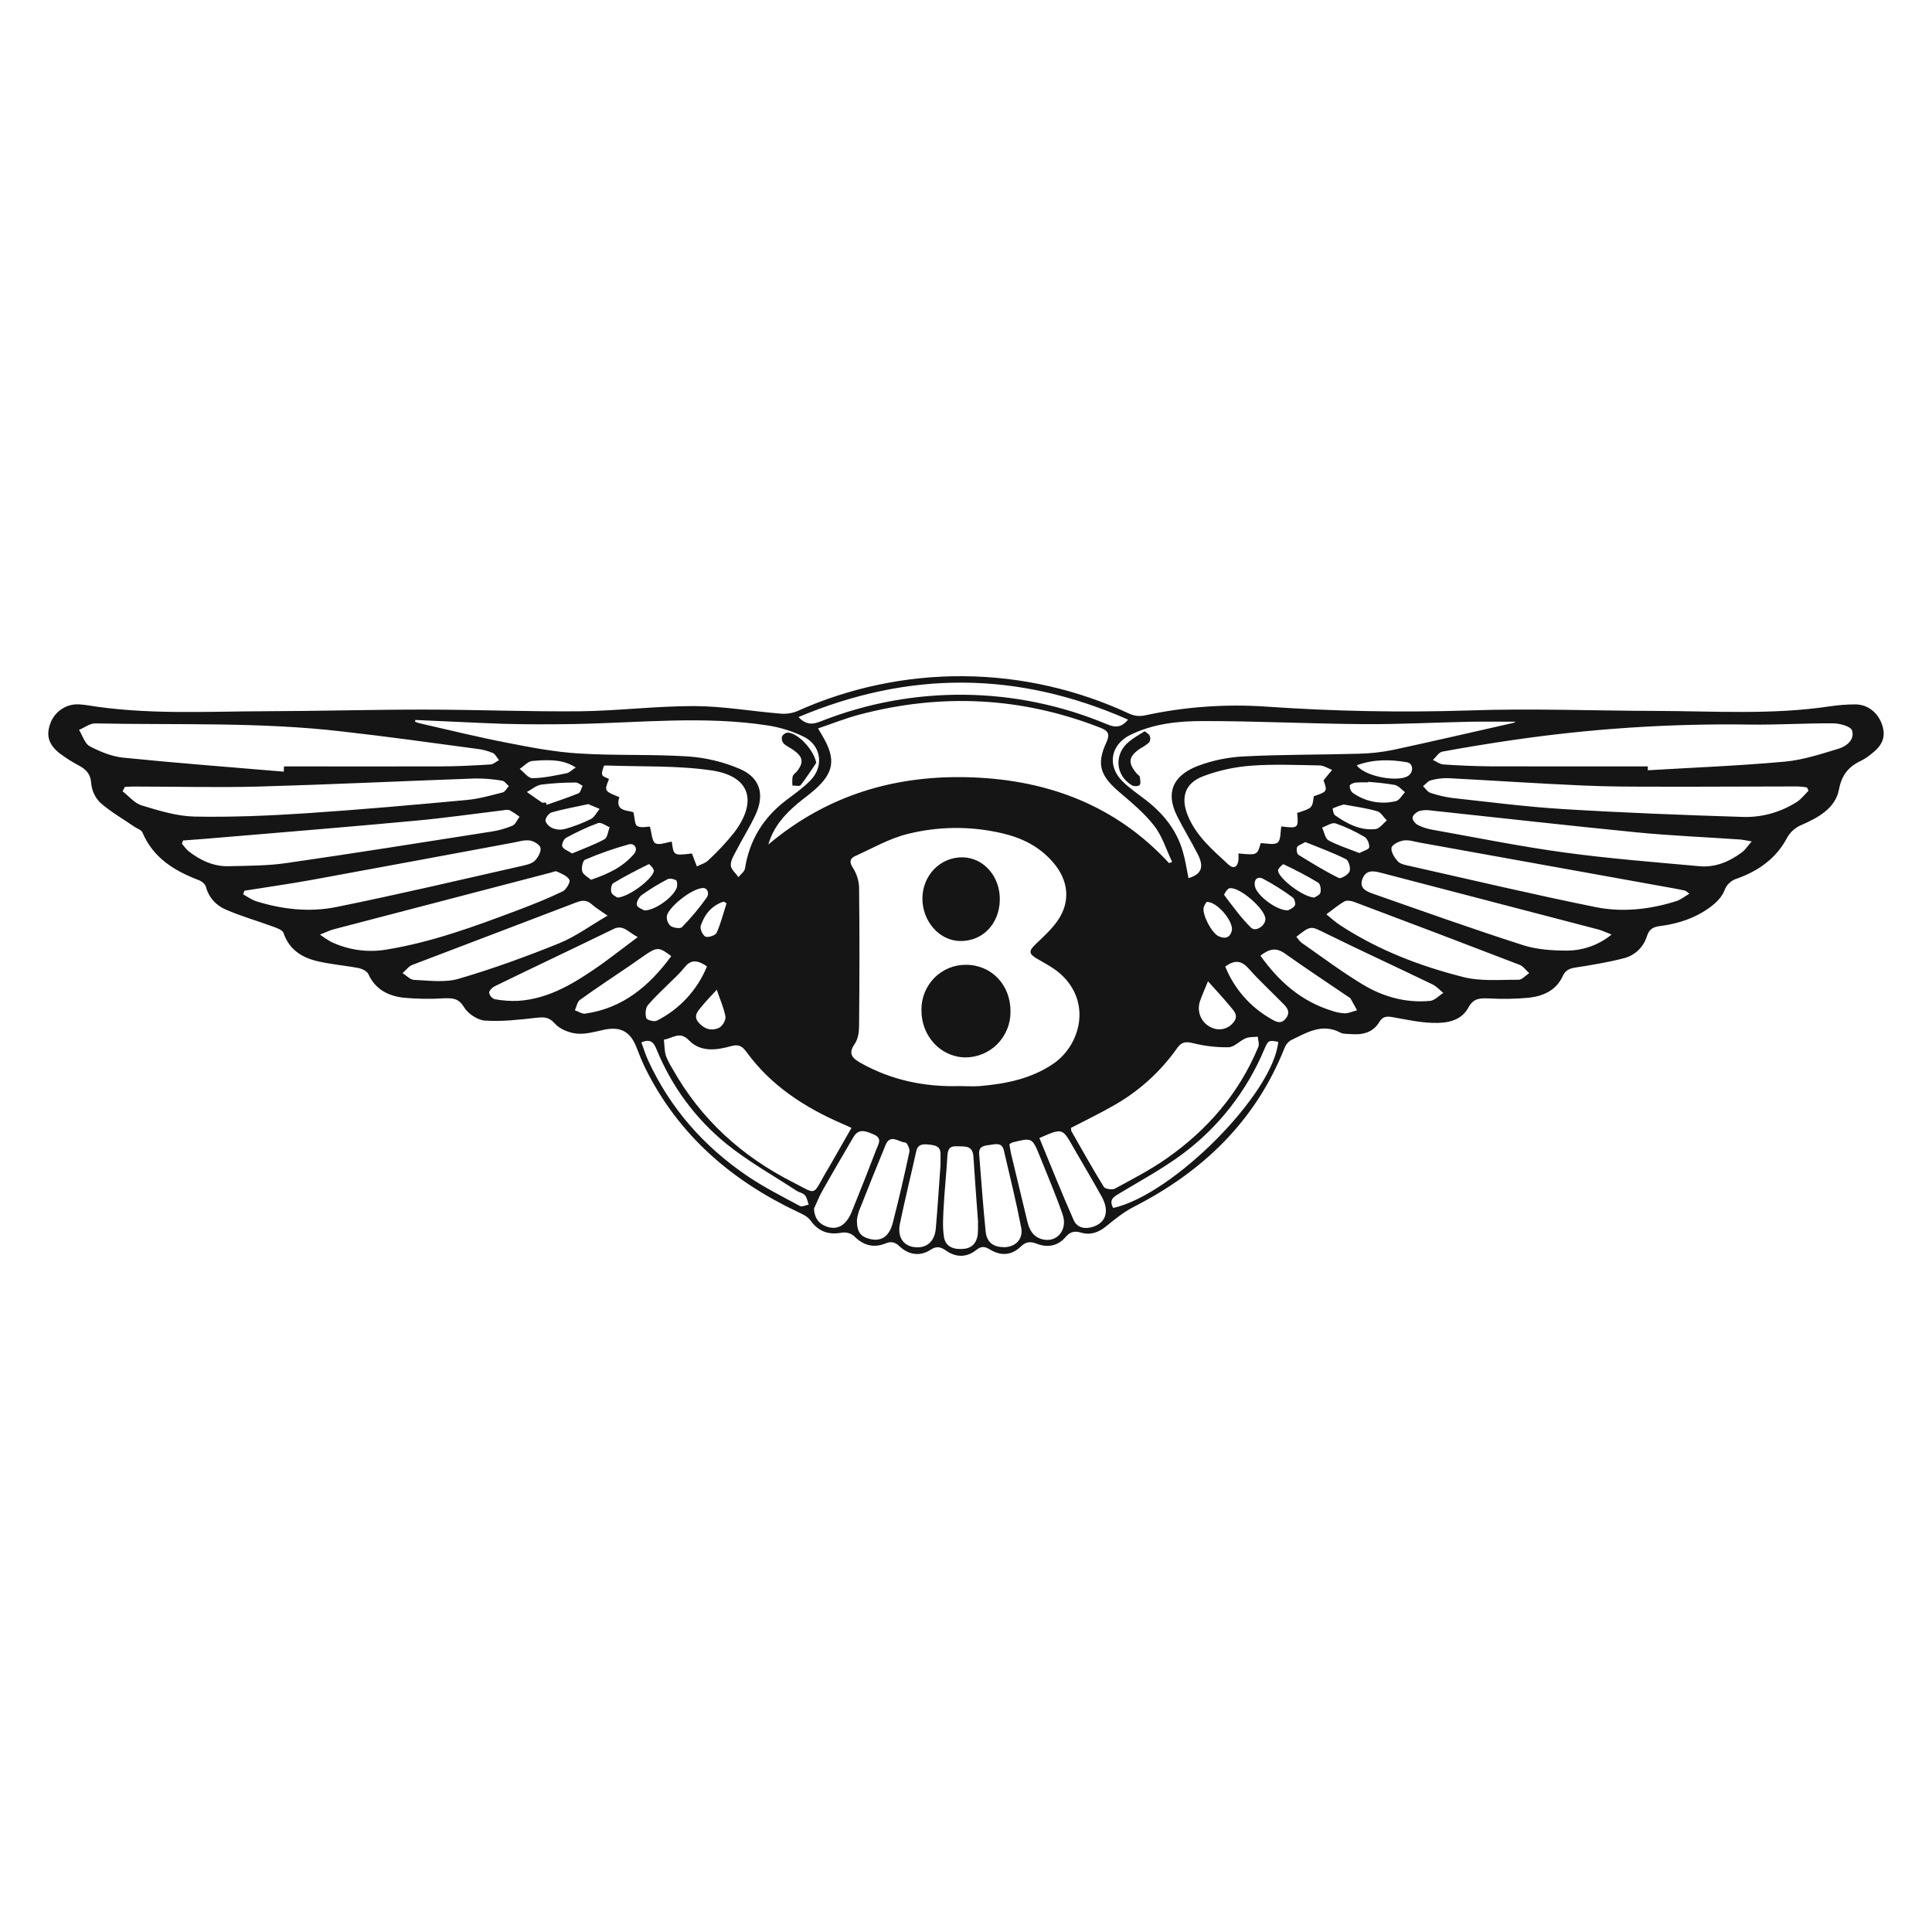 <svg width="32" height="32" viewBox="0 0 32 32" fill="none" xmlns="http://www.w3.org/2000/svg">
<path d="M1.428 11.678C2.419 11.843 3.415 11.783 4.41 11.78C5.278 11.778 6.147 11.753 7.015 11.753C7.878 11.753 8.741 11.789 9.603 11.781C10.233 11.774 10.862 11.694 11.492 11.695C11.964 11.695 12.435 11.779 12.907 11.818C13.003 11.829 13.1 11.818 13.19 11.785C14.06 11.392 15.004 11.193 15.957 11.2C16.911 11.207 17.851 11.421 18.716 11.826C18.793 11.859 18.877 11.867 18.959 11.85C19.622 11.706 20.302 11.657 20.979 11.704C22.099 11.782 23.222 11.803 24.344 11.767C25.374 11.731 26.405 11.773 27.436 11.775C28.396 11.778 29.358 11.843 30.315 11.698C30.452 11.678 30.591 11.667 30.73 11.667C30.94 11.667 31.114 11.81 31.178 12.018C31.235 12.204 31.182 12.345 30.997 12.486C30.949 12.527 30.896 12.563 30.839 12.593C30.631 12.69 30.508 12.819 30.459 13.076C30.401 13.387 30.114 13.544 29.838 13.664C29.727 13.71 29.638 13.795 29.585 13.903C29.406 14.227 29.116 14.429 28.773 14.551C28.724 14.565 28.679 14.591 28.642 14.626C28.605 14.661 28.578 14.704 28.561 14.753C28.518 14.86 28.423 14.954 28.328 15.024C28.081 15.207 27.794 15.301 27.491 15.339C27.38 15.353 27.314 15.392 27.279 15.505C27.251 15.595 27.201 15.677 27.133 15.741C27.065 15.806 26.981 15.851 26.89 15.873C26.628 15.941 26.359 15.984 26.092 16.026C25.991 16.042 25.928 16.07 25.882 16.171C25.776 16.402 25.564 16.496 25.336 16.524C25.112 16.546 24.888 16.55 24.664 16.537C24.52 16.533 24.409 16.526 24.321 16.689C24.2 16.914 23.956 16.95 23.728 16.942C23.51 16.935 23.293 16.888 23.077 16.849C22.979 16.832 22.907 16.825 22.844 16.93C22.74 17.104 22.565 17.144 22.374 17.128C22.317 17.122 22.251 17.13 22.203 17.104C21.895 16.94 21.637 17.107 21.377 17.232C21.329 17.263 21.293 17.309 21.274 17.363C20.789 18.579 19.912 19.412 18.77 19.994C18.61 20.077 18.465 20.194 18.324 20.309C18.197 20.414 18.061 20.462 17.906 20.416C17.797 20.385 17.726 20.399 17.649 20.49C17.523 20.637 17.353 20.67 17.174 20.601C17.07 20.56 16.996 20.563 16.91 20.645C16.758 20.792 16.584 20.808 16.4 20.698C16.314 20.646 16.259 20.633 16.171 20.703C16.013 20.83 15.834 20.83 15.671 20.715C15.577 20.65 15.513 20.634 15.41 20.702C15.242 20.812 15.052 20.787 14.899 20.643C14.825 20.572 14.762 20.557 14.668 20.595C14.47 20.675 14.299 20.629 14.146 20.474C14.12 20.451 14.089 20.434 14.056 20.424C14.023 20.414 13.988 20.411 13.954 20.415C13.73 20.459 13.56 20.404 13.423 20.213C13.377 20.148 13.288 20.108 13.211 20.072C12.114 19.553 11.236 18.799 10.687 17.69C10.633 17.58 10.588 17.466 10.544 17.352C10.44 17.081 10.273 16.995 9.99 17.059C9.844 17.092 9.69 17.135 9.546 17.119C9.42 17.105 9.27 17.044 9.189 16.952C9.087 16.838 9 16.845 8.873 16.859C8.594 16.89 8.31 16.923 8.032 16.904C7.909 16.896 7.751 16.79 7.685 16.681C7.594 16.531 7.493 16.531 7.354 16.535C7.13 16.549 6.905 16.546 6.682 16.525C6.434 16.495 6.217 16.391 6.102 16.135C6.08 16.087 6.001 16.047 5.942 16.035C5.71 15.99 5.472 15.973 5.243 15.917C4.992 15.855 4.788 15.724 4.696 15.453C4.678 15.4 4.575 15.367 4.506 15.342C4.252 15.248 3.989 15.175 3.742 15.066C3.661 15.033 3.588 14.982 3.53 14.915C3.472 14.849 3.431 14.769 3.409 14.684C3.397 14.64 3.338 14.594 3.29 14.577C2.887 14.423 2.538 14.21 2.359 13.788C2.341 13.745 2.27 13.724 2.224 13.692C2.035 13.562 1.833 13.447 1.661 13.296C1.575 13.21 1.521 13.096 1.511 12.974C1.5 12.82 1.428 12.746 1.309 12.681C1.196 12.622 1.088 12.553 0.986 12.476C0.806 12.333 0.764 12.185 0.828 11.999C0.859 11.901 0.921 11.816 1.004 11.756C1.086 11.696 1.186 11.664 1.288 11.666C1.336 11.666 1.382 11.674 1.428 11.678ZM15.883 17.989C15.998 17.989 16.115 17.997 16.23 17.989C16.66 17.951 17.079 17.869 17.446 17.619C17.896 17.312 18.09 16.596 17.56 16.127C17.449 16.029 17.312 15.958 17.183 15.883C17.038 15.8 17.034 15.753 17.153 15.639C17.282 15.515 17.419 15.393 17.519 15.247C17.739 14.928 17.696 14.574 17.441 14.282C17.214 14.018 16.921 13.875 16.592 13.8C16.076 13.68 15.539 13.685 15.025 13.815C14.728 13.89 14.45 14.05 14.167 14.178C14.081 14.217 14.061 14.274 14.125 14.372C14.188 14.468 14.223 14.579 14.229 14.693C14.238 15.458 14.236 16.223 14.229 16.988C14.229 17.09 14.213 17.209 14.158 17.288C14.039 17.459 14.12 17.529 14.261 17.609C14.767 17.891 15.31 18.004 15.883 17.989ZM19.363 14.296L19.414 14.276C19.318 14.075 19.251 13.848 19.117 13.678C18.952 13.464 18.738 13.289 18.532 13.113C18.224 12.848 18.159 12.657 18.322 12.304C18.39 12.157 18.359 12.106 18.219 12.051C16.912 11.541 15.582 11.48 14.232 11.837C14.005 11.897 13.786 11.985 13.549 12.065C13.591 12.136 13.615 12.174 13.637 12.214C13.845 12.578 13.81 12.8 13.497 13.078C13.402 13.163 13.296 13.236 13.199 13.319C12.987 13.499 12.806 13.705 12.726 13.988C13.711 13.158 14.853 12.827 16.112 12.876C17.371 12.925 18.487 13.345 19.363 14.296ZM4.7 12.781L4.704 12.694C5.567 12.694 6.429 12.697 7.292 12.694C7.569 12.694 7.847 12.679 8.124 12.662C8.172 12.659 8.218 12.614 8.265 12.591C8.23 12.549 8.205 12.489 8.159 12.47C8.074 12.435 7.983 12.412 7.892 12.402C7.152 12.303 6.412 12.199 5.671 12.116C4.311 11.956 2.942 12.01 1.578 11.982C1.489 11.98 1.398 12.053 1.309 12.089C1.367 12.182 1.403 12.316 1.486 12.36C1.656 12.45 1.849 12.529 2.039 12.549C2.926 12.639 3.813 12.706 4.7 12.781ZM27.293 12.694C27.293 12.715 27.293 12.736 27.293 12.758C28.05 12.713 28.808 12.684 29.562 12.615C29.863 12.588 30.16 12.489 30.452 12.401C30.585 12.361 30.725 12.25 30.675 12.097C30.652 12.03 30.474 11.982 30.367 11.981C29.904 11.977 29.441 12.008 28.978 12.001C27.665 11.982 26.352 12.068 25.052 12.258C24.663 12.315 24.273 12.378 23.887 12.45C23.83 12.461 23.785 12.54 23.734 12.587C23.792 12.613 23.849 12.659 23.908 12.662C24.168 12.679 24.429 12.691 24.689 12.693C25.557 12.696 26.425 12.694 27.293 12.694ZM19.685 14.545C19.902 14.48 19.947 14.36 19.839 14.149C19.731 13.937 19.604 13.732 19.497 13.518C19.283 13.089 19.472 12.828 19.837 12.687C20.086 12.593 20.348 12.54 20.613 12.528C21.243 12.496 21.875 12.502 22.505 12.484C22.696 12.48 22.886 12.459 23.073 12.421C23.735 12.278 24.395 12.125 25.054 11.976C25.073 11.971 25.09 11.963 25.107 11.954C24.865 11.954 24.611 11.95 24.36 11.954C23.771 11.966 23.181 11.998 22.592 11.994C21.701 11.988 20.81 11.942 19.92 11.943C19.512 11.943 19.097 11.986 18.717 12.175C18.394 12.335 18.334 12.685 18.591 12.94C18.709 13.058 18.852 13.152 18.984 13.255C19.271 13.479 19.491 13.751 19.592 14.107C19.634 14.248 19.654 14.392 19.685 14.545ZM6.879 11.925L6.874 11.953C6.899 11.964 6.925 11.973 6.951 11.98C7.431 12.089 7.909 12.208 8.392 12.301C8.789 12.379 9.189 12.456 9.591 12.48C10.192 12.518 10.796 12.49 11.395 12.529C11.689 12.549 11.978 12.618 12.25 12.734C12.593 12.88 12.67 13.162 12.511 13.502C12.419 13.697 12.304 13.88 12.204 14.073C12.162 14.155 12.103 14.243 12.104 14.328C12.104 14.396 12.185 14.462 12.231 14.528C12.268 14.48 12.331 14.437 12.339 14.386C12.414 13.91 12.647 13.537 13.027 13.25C13.166 13.145 13.31 13.044 13.43 12.919C13.653 12.684 13.598 12.34 13.308 12.2C13.126 12.112 12.932 12.051 12.732 12.018C11.665 11.851 10.594 11.972 9.524 11.992C9.131 11.999 8.738 11.999 8.344 11.989C7.856 11.972 7.368 11.945 6.881 11.925H6.879ZM14.103 18.682C14.038 18.652 13.992 18.629 13.946 18.611C13.326 18.341 12.771 17.983 12.365 17.425C12.294 17.328 12.235 17.292 12.11 17.327C11.866 17.395 11.604 17.432 11.407 17.227C11.255 17.069 11.132 17.205 10.996 17.219C11.006 17.307 11.004 17.397 11.028 17.483C11.057 17.559 11.094 17.632 11.138 17.701C11.608 18.539 12.287 19.153 13.134 19.582C13.528 19.782 13.453 19.817 13.672 19.431C13.69 19.4 13.708 19.371 13.726 19.341C13.85 19.124 13.973 18.909 14.103 18.682ZM17.739 18.682C17.739 18.701 17.741 18.72 17.747 18.738C17.924 19.047 18.096 19.357 18.283 19.659C18.305 19.694 18.422 19.711 18.469 19.686C18.759 19.529 19.054 19.376 19.324 19.187C19.998 18.715 20.523 18.11 20.842 17.339C20.861 17.292 20.837 17.227 20.833 17.171C20.766 17.179 20.692 17.171 20.633 17.197C20.534 17.238 20.445 17.343 20.35 17.346C20.15 17.349 19.95 17.326 19.756 17.277C19.636 17.248 19.569 17.258 19.496 17.362C19.216 17.758 18.851 18.086 18.429 18.32C18.204 18.449 17.969 18.562 17.739 18.681V18.682ZM29.955 13.097L29.929 13.042C29.88 13.034 29.83 13.029 29.78 13.026C29.028 13.026 28.275 13.032 27.523 13.03C27.083 13.03 26.644 13.03 26.205 13.01C25.466 12.978 24.727 12.927 23.988 12.889C23.89 12.886 23.792 12.898 23.698 12.925C23.65 12.937 23.613 12.988 23.57 13.021C23.61 13.06 23.645 13.117 23.692 13.132C23.812 13.173 23.937 13.202 24.063 13.218C24.672 13.284 25.281 13.364 25.893 13.401C26.873 13.461 27.856 13.499 28.839 13.53C29.166 13.546 29.489 13.458 29.765 13.28C29.837 13.233 29.892 13.159 29.955 13.097ZM2.068 13.034L2.03 13.106C2.134 13.186 2.228 13.304 2.346 13.34C2.629 13.426 2.926 13.518 3.219 13.525C3.837 13.537 4.457 13.511 5.073 13.47C5.961 13.411 6.849 13.332 7.733 13.25C7.933 13.231 8.13 13.175 8.326 13.125C8.366 13.115 8.394 13.056 8.428 13.02C8.39 12.989 8.357 12.936 8.315 12.93C8.168 12.905 8.018 12.893 7.869 12.894C6.674 12.937 5.479 12.994 4.284 13.028C3.608 13.046 2.931 13.028 2.253 13.028C2.192 13.026 2.13 13.031 2.068 13.034ZM11.46 14.136C11.492 14.22 11.517 14.285 11.542 14.35C11.605 14.318 11.681 14.299 11.73 14.251C11.883 14.109 12.026 13.957 12.157 13.794C12.556 13.268 12.422 12.851 11.777 12.759C11.211 12.677 10.627 12.701 10.051 12.679C10.034 12.679 10.004 12.679 10.002 12.687C9.988 12.735 9.962 12.791 9.975 12.834C9.985 12.866 10.048 12.881 10.087 12.903C10.007 13.102 10.007 13.102 10.258 13.203C10.182 13.441 10.389 13.417 10.491 13.453C10.515 13.548 10.511 13.658 10.555 13.682C10.618 13.718 10.714 13.691 10.764 13.691C10.796 13.801 10.797 13.933 10.855 13.967C10.918 14.003 11.034 13.953 11.127 13.94C11.157 14.173 11.157 14.173 11.46 14.136ZM21.485 13.465C21.736 13.384 21.736 13.384 21.76 13.189C21.987 13.109 21.987 13.109 21.922 12.925L22.064 12.752C21.993 12.726 21.926 12.679 21.856 12.678C21.474 12.671 21.09 12.654 20.71 12.683C20.446 12.704 20.186 12.761 19.938 12.853C19.624 12.968 19.548 13.21 19.679 13.521C19.82 13.855 20.09 14.082 20.345 14.318C20.434 14.401 20.503 14.361 20.513 14.236C20.516 14.203 20.513 14.17 20.513 14.136C20.824 14.165 20.824 14.165 20.881 13.966C20.983 13.966 21.106 14.001 21.162 13.955C21.217 13.909 21.205 13.781 21.223 13.688C21.502 13.723 21.509 13.717 21.485 13.465ZM3.032 13.921L3.013 13.974C3.046 14.018 3.082 14.06 3.122 14.098C3.319 14.251 3.539 14.355 3.792 14.347C4.111 14.339 4.429 14.341 4.744 14.295C5.876 14.132 7.008 13.951 8.138 13.774C8.258 13.756 8.376 13.723 8.488 13.676C8.539 13.654 8.567 13.578 8.605 13.527C8.554 13.488 8.499 13.452 8.442 13.42C8.409 13.412 8.373 13.412 8.34 13.42C7.852 13.479 7.365 13.549 6.876 13.594C5.823 13.692 4.769 13.778 3.715 13.867C3.488 13.888 3.26 13.904 3.032 13.921ZM29.014 13.936C28.919 13.92 28.865 13.908 28.811 13.904C28.245 13.865 27.679 13.842 27.116 13.787C25.976 13.675 24.839 13.545 23.7 13.424C23.638 13.414 23.574 13.416 23.512 13.432C23.465 13.448 23.403 13.497 23.397 13.539C23.39 13.58 23.442 13.643 23.485 13.665C23.563 13.704 23.646 13.73 23.732 13.744C24.456 13.873 25.177 14.02 25.904 14.119C26.647 14.221 27.398 14.279 28.146 14.347C28.412 14.372 28.647 14.271 28.857 14.113C28.907 14.075 28.943 14.018 29.014 13.936ZM4.048 14.753L4.028 14.813C4.098 14.852 4.169 14.904 4.245 14.928C4.677 15.063 5.127 15.112 5.566 15.024C6.598 14.816 7.622 14.573 8.65 14.341C8.72 14.325 8.807 14.306 8.856 14.259C8.91 14.205 8.964 14.11 8.953 14.045C8.944 13.992 8.841 13.929 8.773 13.921C8.679 13.909 8.58 13.943 8.483 13.96C7.379 14.164 6.278 14.371 5.174 14.572C4.8 14.64 4.423 14.693 4.048 14.753ZM27.981 14.803C27.938 14.771 27.926 14.755 27.91 14.752C27.848 14.737 27.786 14.725 27.723 14.714L23.521 13.957C23.43 13.941 23.335 13.907 23.248 13.921C23.173 13.932 23.057 13.989 23.048 14.042C23.036 14.111 23.098 14.207 23.154 14.268C23.196 14.313 23.278 14.327 23.345 14.342C24.373 14.573 25.399 14.817 26.431 15.025C26.876 15.114 27.332 15.063 27.77 14.924C27.84 14.901 27.901 14.849 27.981 14.803ZM5.3 15.48C5.355 15.522 5.413 15.56 5.474 15.595C5.758 15.733 6.077 15.78 6.389 15.73C7.143 15.609 7.855 15.347 8.567 15.079C8.821 14.983 9.075 14.882 9.32 14.764C9.378 14.737 9.451 14.608 9.431 14.572C9.396 14.507 9.3 14.472 9.224 14.435C9.199 14.423 9.158 14.444 9.124 14.453C7.925 14.766 6.726 15.079 5.527 15.392C5.463 15.409 5.404 15.439 5.3 15.48ZM26.696 15.48C26.596 15.442 26.536 15.412 26.473 15.395C25.275 15.082 24.076 14.769 22.877 14.457C22.753 14.424 22.627 14.402 22.568 14.554C22.505 14.713 22.633 14.764 22.741 14.803C23.566 15.092 24.389 15.386 25.221 15.653C25.453 15.728 25.711 15.745 25.957 15.745C26.226 15.743 26.486 15.649 26.694 15.478L26.696 15.48ZM10.066 15.168C9.944 15.082 9.868 15.038 9.805 14.981C9.719 14.902 9.64 14.909 9.537 14.95C8.636 15.296 7.733 15.635 6.831 15.981C6.768 16.005 6.722 16.071 6.668 16.117C6.731 16.157 6.793 16.228 6.858 16.23C7.106 16.24 7.369 16.279 7.599 16.211C8.162 16.046 8.717 15.844 9.261 15.624C9.531 15.514 9.772 15.335 10.066 15.165V15.168ZM21.97 15.145C22.053 15.212 22.12 15.275 22.195 15.323C22.824 15.735 23.517 16.001 24.237 16.183C24.527 16.257 24.846 16.226 25.151 16.228C25.21 16.228 25.27 16.156 25.328 16.118C25.275 16.071 25.23 16.004 25.168 15.98C24.255 15.629 23.341 15.281 22.425 14.937C22.377 14.919 22.307 14.909 22.267 14.931C22.169 14.986 22.081 15.062 21.97 15.143V15.145ZM13.225 11.877C13.367 12.025 13.484 11.993 13.609 11.942C15.131 11.344 16.824 11.363 18.333 11.995C18.462 12.05 18.57 12.06 18.684 11.919C16.866 11.117 15.066 11.102 13.225 11.877ZM21.472 15.516C21.496 15.551 21.524 15.584 21.556 15.613C21.888 15.845 22.213 16.089 22.559 16.299C22.905 16.51 23.282 16.615 23.686 16.578C23.763 16.571 23.833 16.492 23.906 16.446C23.847 16.399 23.795 16.339 23.729 16.306C23.14 16.021 22.546 15.749 21.96 15.46C21.71 15.338 21.717 15.322 21.472 15.516ZM10.563 15.521C10.401 15.439 10.323 15.307 10.16 15.388C9.506 15.707 8.847 16.017 8.193 16.336C8.153 16.356 8.101 16.408 8.102 16.443C8.107 16.468 8.118 16.49 8.134 16.509C8.15 16.528 8.171 16.542 8.194 16.55C8.324 16.574 8.456 16.583 8.588 16.577C9.112 16.541 9.538 16.268 9.953 15.978C10.149 15.837 10.338 15.689 10.563 15.521ZM16.623 20.658C16.817 20.658 16.952 20.526 16.914 20.332C16.831 19.904 16.726 19.479 16.627 19.054C16.593 18.909 16.477 18.955 16.386 18.965C16.299 18.975 16.207 18.988 16.218 19.116C16.253 19.544 16.282 19.974 16.326 20.403C16.346 20.578 16.455 20.657 16.624 20.656L16.623 20.658ZM16.719 18.953C16.729 19.01 16.735 19.06 16.747 19.112C16.836 19.486 16.927 19.861 17.017 20.235C17.05 20.373 17.115 20.488 17.262 20.526C17.501 20.59 17.689 20.374 17.601 20.118C17.489 19.793 17.353 19.476 17.225 19.157C17.096 18.838 17.095 18.841 16.765 18.924C16.749 18.932 16.734 18.941 16.721 18.951L16.719 18.953ZM16.196 20.255H16.201C16.174 19.889 16.146 19.524 16.123 19.158C16.111 18.963 15.975 18.992 15.848 18.986C15.705 18.978 15.696 19.064 15.69 19.174C15.675 19.441 15.645 19.707 15.631 19.974C15.622 20.147 15.608 20.324 15.636 20.493C15.664 20.662 15.811 20.698 15.961 20.685C16.102 20.673 16.177 20.583 16.195 20.446C16.2 20.382 16.201 20.317 16.198 20.253L16.196 20.255ZM13.482 20.018C13.49 20.168 13.552 20.261 13.681 20.312C13.864 20.383 14.013 20.303 14.108 20.069C14.248 19.724 14.385 19.378 14.518 19.03C14.548 18.95 14.616 18.858 14.482 18.795C14.29 18.705 14.205 18.712 14.129 18.845C13.962 19.131 13.794 19.416 13.631 19.706C13.573 19.804 13.531 19.913 13.483 20.017L13.482 20.018ZM15.578 19.28C15.578 19.239 15.578 19.175 15.578 19.111C15.578 18.979 15.48 18.969 15.387 18.958C15.294 18.948 15.202 18.944 15.175 19.073C15.087 19.47 14.989 19.866 14.906 20.264C14.86 20.484 14.958 20.632 15.141 20.656C15.342 20.682 15.479 20.571 15.5 20.348C15.531 19.998 15.551 19.65 15.579 19.279L15.578 19.28ZM17.216 18.85C17.405 19.308 17.585 19.76 17.782 20.206C17.84 20.339 17.974 20.364 18.111 20.317C18.323 20.245 18.378 20.052 18.245 19.815C18.092 19.54 17.931 19.271 17.775 18.999C17.596 18.683 17.597 18.682 17.217 18.849L17.216 18.85ZM14.193 20.209C14.193 20.406 14.254 20.486 14.415 20.523C14.599 20.565 14.729 20.48 14.788 20.252C14.888 19.862 14.979 19.47 15.063 19.076C15.073 19.03 15.022 18.924 14.996 18.924C14.887 18.92 14.749 18.772 14.668 18.964C14.516 19.331 14.37 19.699 14.224 20.068C14.21 20.113 14.199 20.16 14.194 20.207L14.193 20.209ZM10.623 17.266C10.661 17.367 10.692 17.471 10.737 17.568C11.103 18.361 11.66 18.99 12.375 19.476C12.652 19.664 12.954 19.816 13.249 19.975C13.284 19.994 13.346 19.961 13.395 19.952C13.375 19.9 13.367 19.838 13.333 19.798C13.299 19.758 13.24 19.753 13.196 19.724C12.805 19.468 12.392 19.238 12.029 18.944C11.517 18.527 11.119 17.986 10.871 17.372C10.83 17.273 10.775 17.197 10.623 17.266ZM18.438 20.008C19.434 19.785 21.089 18.114 21.172 17.256C21.013 17.226 21.006 17.229 20.941 17.379C20.651 18.072 20.181 18.673 19.579 19.119C19.25 19.362 18.886 19.559 18.534 19.771C18.44 19.826 18.365 19.876 18.438 20.008ZM20.877 15.829C21.182 16.258 21.552 16.583 22.052 16.739C22.123 16.765 22.197 16.78 22.272 16.784C22.34 16.784 22.409 16.751 22.477 16.733C22.441 16.668 22.406 16.602 22.368 16.537C22.363 16.527 22.349 16.523 22.34 16.516C21.986 16.275 21.628 16.039 21.279 15.791C21.132 15.687 21.016 15.72 20.877 15.829ZM11.118 15.837C10.93 15.691 10.885 15.687 10.722 15.793C10.626 15.857 10.532 15.926 10.437 15.991C10.159 16.18 9.878 16.365 9.605 16.562C9.56 16.594 9.549 16.675 9.522 16.734C9.579 16.753 9.639 16.796 9.691 16.789C10.317 16.701 10.755 16.33 11.118 15.837V15.837ZM20.294 16.01C20.439 16.368 20.697 16.668 21.029 16.862C21.118 16.916 21.217 16.982 21.303 16.862C21.388 16.742 21.296 16.668 21.223 16.594C21.044 16.411 20.855 16.239 20.687 16.048C20.569 15.914 20.458 15.888 20.294 16.01ZM11.71 16.006C11.566 15.909 11.449 15.878 11.336 16.026C11.272 16.102 11.204 16.173 11.131 16.24C10.996 16.376 10.852 16.504 10.73 16.65C10.69 16.698 10.685 16.8 10.705 16.864C10.715 16.895 10.835 16.928 10.878 16.906C11.254 16.718 11.55 16.398 11.71 16.006ZM21.62 13.947C21.552 13.987 21.497 14.001 21.483 14.034C21.469 14.066 21.481 14.141 21.506 14.158C21.724 14.293 21.944 14.428 22.173 14.542C22.209 14.56 22.332 14.488 22.353 14.433C22.375 14.378 22.338 14.252 22.293 14.23C22.072 14.12 21.84 14.036 21.62 13.947ZM9.789 14.572C10.076 14.474 10.32 14.358 10.501 14.144C10.574 14.057 10.51 13.961 10.416 13.985C10.169 14.053 9.927 14.138 9.691 14.239C9.652 14.255 9.626 14.376 9.644 14.433C9.661 14.491 9.74 14.528 9.789 14.572ZM20.008 16.253C19.955 16.384 19.909 16.484 19.874 16.587C19.846 16.673 19.851 16.767 19.89 16.849C19.929 16.931 19.997 16.994 20.081 17.026C20.141 17.051 20.207 17.056 20.27 17.039C20.332 17.023 20.388 16.987 20.428 16.936C20.525 16.823 20.435 16.74 20.37 16.662C20.263 16.533 20.15 16.41 20.008 16.253ZM20.959 15.224C20.965 15.063 20.522 14.676 20.361 14.713C20.326 14.722 20.269 14.814 20.277 14.825C20.419 15.012 20.556 15.204 20.722 15.366C20.8 15.44 20.956 15.334 20.96 15.224H20.959ZM11.646 14.708C11.455 14.713 11.062 15.034 11.044 15.177C11.042 15.207 11.047 15.237 11.058 15.265C11.069 15.293 11.087 15.318 11.109 15.338C11.158 15.369 11.266 15.386 11.295 15.357C11.444 15.205 11.581 15.042 11.704 14.868C11.755 14.795 11.716 14.707 11.646 14.708ZM9.744 13.319C9.532 13.365 9.333 13.4 9.14 13.455C9.093 13.468 9.033 13.545 9.035 13.59C9.037 13.635 9.101 13.697 9.151 13.716C9.215 13.743 9.285 13.748 9.353 13.732C9.501 13.691 9.646 13.635 9.785 13.567C9.846 13.536 9.883 13.456 9.931 13.398L9.744 13.319ZM22.256 13.325C22.194 13.342 22.134 13.363 22.075 13.389C22.07 13.391 22.085 13.484 22.111 13.503C22.312 13.643 22.529 13.76 22.783 13.732C22.85 13.725 22.908 13.639 22.971 13.59C22.918 13.537 22.872 13.454 22.809 13.436C22.633 13.385 22.449 13.361 22.256 13.325ZM22.659 12.95V12.959C22.59 12.956 22.521 12.957 22.452 12.962C22.417 12.966 22.358 12.992 22.356 13.013C22.355 13.034 22.358 13.056 22.366 13.076C22.374 13.096 22.386 13.114 22.402 13.129C22.505 13.203 22.622 13.254 22.746 13.278C22.87 13.302 22.998 13.299 23.121 13.269C23.179 13.255 23.221 13.172 23.271 13.121C23.215 13.079 23.165 13.014 23.102 13.001C22.955 12.976 22.807 12.96 22.659 12.95ZM9.042 13.292L9.055 13.331C9.232 13.268 9.408 13.211 9.581 13.14C9.616 13.125 9.627 13.058 9.65 13.015C9.611 12.996 9.572 12.96 9.534 12.961C9.345 12.961 9.156 12.972 8.968 12.995C8.883 13.007 8.807 13.075 8.727 13.118C8.81 13.176 8.891 13.236 8.975 13.291C8.991 13.302 9.019 13.292 9.042 13.292ZM22.515 14.129C22.584 14.093 22.675 14.068 22.678 14.035C22.684 13.979 22.649 13.892 22.604 13.864C22.451 13.772 22.289 13.696 22.121 13.638C22.06 13.618 21.973 13.682 21.898 13.707C21.933 13.778 21.948 13.888 22.004 13.919C22.164 14.005 22.34 14.059 22.515 14.129ZM9.475 14.136C9.659 14.058 9.843 13.993 10.012 13.901C10.062 13.874 10.07 13.77 10.098 13.701C10.033 13.676 9.956 13.614 9.905 13.633C9.722 13.701 9.545 13.784 9.374 13.878C9.337 13.899 9.3 13.985 9.314 14.021C9.333 14.067 9.405 14.089 9.475 14.136ZM21.77 14.866C21.791 14.851 21.859 14.826 21.87 14.785C21.884 14.736 21.87 14.643 21.835 14.62C21.648 14.508 21.456 14.407 21.259 14.315C21.247 14.309 21.164 14.389 21.168 14.422C21.187 14.558 21.588 14.861 21.77 14.866ZM9.537 12.711C9.355 12.6 9.18 12.571 8.816 12.604C8.743 12.611 8.677 12.69 8.608 12.735C8.679 12.79 8.75 12.891 8.819 12.889C9.006 12.887 9.193 12.845 9.378 12.809C9.429 12.8 9.471 12.754 9.537 12.711ZM22.472 12.676C22.61 12.869 23.186 12.964 23.334 12.843C23.418 12.775 23.405 12.643 23.301 12.625C23.032 12.579 22.759 12.571 22.474 12.675L22.472 12.676ZM10.223 14.866C10.4 14.866 10.802 14.569 10.83 14.427C10.837 14.394 10.756 14.309 10.747 14.313C10.547 14.411 10.349 14.513 10.158 14.628C10.126 14.647 10.111 14.735 10.126 14.78C10.14 14.824 10.203 14.849 10.223 14.866ZM10.671 15.08C10.866 15.08 11.181 14.833 11.213 14.687C11.221 14.652 11.215 14.588 11.196 14.578C11.155 14.557 11.089 14.544 11.054 14.564C10.906 14.641 10.763 14.729 10.627 14.826C10.581 14.86 10.535 14.949 10.549 14.993C10.563 15.037 10.65 15.064 10.671 15.079V15.08ZM21.329 15.08C21.349 15.068 21.414 15.047 21.445 15.001C21.464 14.975 21.443 14.887 21.413 14.866C21.256 14.749 21.089 14.644 20.916 14.553C20.82 14.506 20.761 14.579 20.787 14.686C20.822 14.834 21.14 15.08 21.329 15.078V15.08ZM11.872 16.393C11.774 16.5 11.697 16.578 11.628 16.663C11.564 16.742 11.474 16.823 11.571 16.936C11.668 17.048 11.789 17.082 11.913 17.022C11.967 16.995 12.025 16.894 12.016 16.838C11.991 16.698 11.929 16.564 11.872 16.393ZM19.986 14.939C19.964 14.966 19.947 14.998 19.936 15.031C19.912 15.155 20.07 15.454 20.184 15.507C20.285 15.553 20.369 15.538 20.402 15.419C20.441 15.273 20.161 14.928 19.985 14.939H19.986ZM12.035 14.962L11.987 14.933C11.791 14.996 11.669 15.143 11.606 15.335C11.59 15.384 11.641 15.496 11.686 15.514C11.736 15.532 11.851 15.492 11.871 15.447C11.94 15.292 11.981 15.124 12.034 14.962H12.035Z" fill="#151515"/>
<path d="M15.262 16.724C15.261 16.626 15.28 16.528 15.317 16.438C15.354 16.347 15.408 16.265 15.477 16.195C15.546 16.126 15.628 16.071 15.718 16.034C15.809 15.997 15.905 15.979 16.002 15.98C16.427 15.982 16.745 16.319 16.737 16.765C16.737 16.864 16.717 16.963 16.678 17.054C16.64 17.146 16.584 17.229 16.513 17.299C16.443 17.369 16.359 17.423 16.268 17.46C16.176 17.497 16.078 17.515 15.979 17.514C15.573 17.503 15.256 17.154 15.262 16.724Z" fill="#151515"/>
<path d="M15.945 14.2C16.295 14.207 16.569 14.521 16.56 14.909C16.551 15.308 16.27 15.595 15.897 15.586C15.556 15.579 15.274 15.256 15.278 14.876C15.282 14.496 15.576 14.194 15.945 14.2Z" fill="#151515"/>
<path d="M18.96 12.111C18.993 12.14 19.033 12.159 19.044 12.19C19.051 12.207 19.053 12.226 19.052 12.245C19.05 12.263 19.044 12.281 19.034 12.297C18.99 12.334 18.943 12.367 18.892 12.394C18.689 12.529 18.674 12.633 18.831 12.816C18.846 12.834 18.875 12.847 18.878 12.866C18.885 12.911 18.898 12.973 18.878 13C18.857 13.027 18.782 13.027 18.749 13.008C18.469 12.84 18.448 12.483 18.705 12.28C18.779 12.218 18.866 12.171 18.96 12.111Z" fill="#151515"/>
<path d="M13.52 12.635C13.435 12.759 13.354 12.887 13.261 13.005C13.242 13.028 13.172 13.01 13.126 13.011C13.12 12.961 13.121 12.91 13.129 12.86C13.139 12.824 13.183 12.8 13.207 12.768C13.313 12.625 13.299 12.539 13.153 12.431C13.097 12.389 13.03 12.362 12.98 12.315C12.967 12.299 12.957 12.281 12.952 12.261C12.947 12.241 12.947 12.22 12.952 12.199C12.962 12.181 12.976 12.165 12.994 12.154C13.011 12.142 13.031 12.135 13.052 12.134C13.234 12.15 13.481 12.43 13.52 12.635Z" fill="#151515"/>
</svg>
